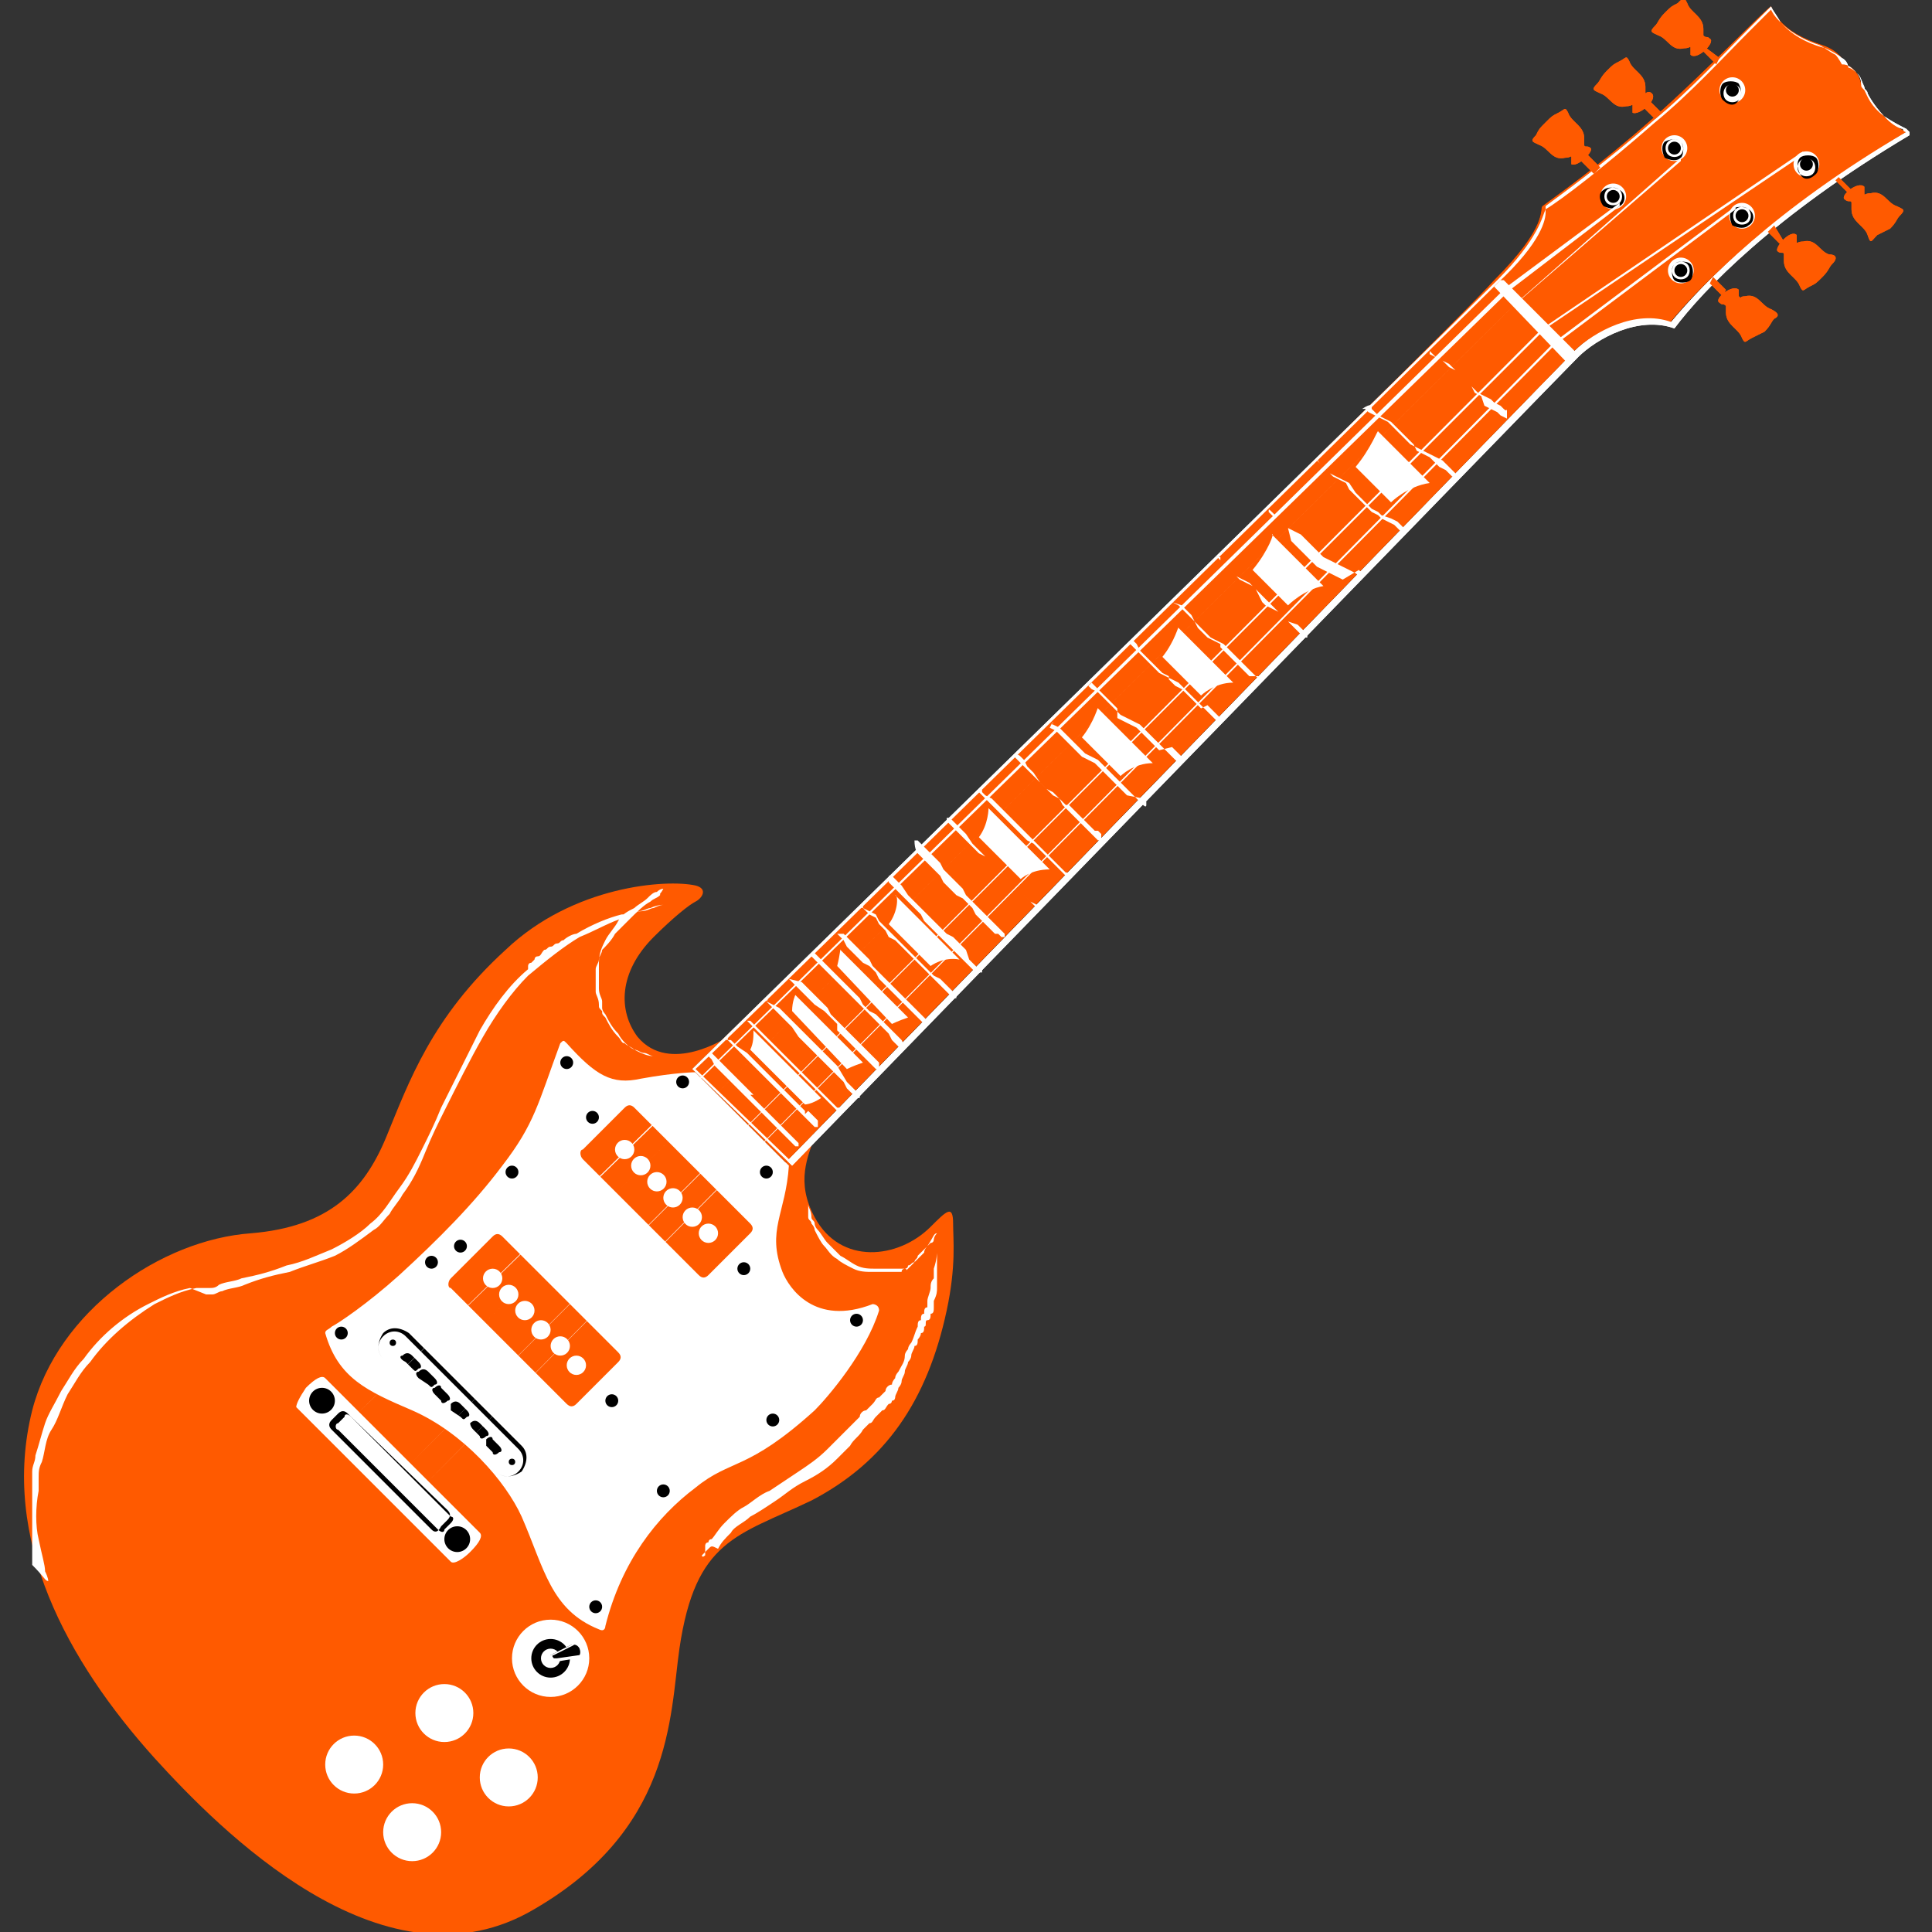 <svg enable-background="new 0 0 60 60" height="60" viewBox="0 0 60 60" width="60" xmlns="http://www.w3.org/2000/svg"><rect x="0" y="0" width="60" height="60" fill="#333333" stroke="none"/><path d="m22.6 32.2s-1.8 1.2-2.8 0c-.6-.8-.6-2 .5-3.1.6-.6 1.1-1 1.3-1.1s.4-.4 0-.5c-.9-.2-3.8 0-5.9 2-2.3 2.1-3 4.1-3.7 5.8s-1.8 2.8-4.2 3c-2.8.2-6 2.4-6.8 5.5-1 4 1.1 7.8 3.8 10.8 2 2.2 7 7.3 11.6 4.8 4.5-2.5 4.4-6.1 4.7-8.2.5-3.4 1.8-3.5 4.1-4.6 2.3-1.2 3.6-3.1 4.2-5.9.3-1.4.2-2.2.2-2.7 0-.6-.2-.4-.7.1-1 1-2.8 1.2-3.6-.3-.6-1.1-.2-1.9 0-2.5z" fill="#ff5a00"/><path d="m10.1 41.4c.4 1.4 1.3 1.8 2.7 2.4 1.6.7 2.9 2.2 3.4 3.3.7 1.6.9 2.9 2.4 3.5.2.1.2-.1.2-.1.5-2 1.6-3.4 2.8-4.3 1.1-.9 1.6-.5 3.7-2.4.4-.4 1.6-1.8 2-3.1 0-.2-.2-.2-.2-.2-1.8.7-2.6-.5-2.8-1-.5-1.3.1-1.8.2-3.3-1.3-1.3-2.9-2.9-2.9-2.9s-.6 0-1.7.2c-.9.2-1.4-.1-2.3-1.1-.1-.1-.1-.1-.2 0-.7 1.9-.8 2.5-1.8 3.8-.9 1.2-2 2.3-3.2 3.4-1 .9-1.9 1.5-2.1 1.6-.1.1-.2.1-.2.2zm19-3.1c-.1.1-.1.2-.1.2s0 .1-.1.1c0 0-.1.1-.1.1s-.1.1-.1.2c-.1.1-.1.1-.2.2s-.1.1-.2.2c0 0 0 0-.1.1s0 0-.1 0c0 0-.1 0-.1.1h-.1s0 0-.1 0c0 0 0 0-.1 0h-.1-.1-.1c-.1 0-.2 0-.3 0-.2 0-.4 0-.6-.1s-.4-.2-.5-.3c-.2-.1-.3-.3-.4-.4s-.2-.3-.3-.5c0-.1-.1-.2-.1-.2 0-.1-.1-.1-.1-.2v-.1-.1c0-.1 0-.1 0-.2s0-.1 0-.2v-.1s0 0 0-.1 0 0 0 0v-.1-.1s0 0 0 .1v.1s0 0 0 .1v.1.2c0 .1.1.2.1.4 0 .1.1.1.1.2s.1.2.1.2c.1.1.2.3.3.4l.4.4c.2.1.3.2.5.3s.4.1.6.1h.5.1.1.1.1s.1 0 .1-.1c.1 0 .1-.1.2-.1 0-.1.1-.1.1-.2 0 0 .1-.1.1-.1s.1-.1.1-.1.1-.1.1-.1c.2-.3.2-.4.3-.4zm-7.3 10s0 0 .1-.1c0 0 0 0 0-.1 0 0 0 0 0-.1 0 0 0-.1.1-.1 0 0 0-.1.1-.1.1-.1.2-.3.4-.5s.4-.4.6-.5.5-.4.8-.5c.3-.2.6-.4.9-.6s.6-.4.9-.7l.4-.4c.1-.1.3-.3.4-.4l.1-.1.1-.1c0-.1.1-.2.2-.2l.1-.1.1-.1c.1-.1.1-.2.2-.2 0 0 .1-.1.1-.1s.1-.1.1-.1c0-.1.1-.2.2-.2 0-.1.1-.2.1-.2 0-.1.1-.2.1-.2.1-.2.2-.3.2-.5 0-.1.1-.2.1-.2 0-.1.1-.2.1-.2.1-.2.1-.3.2-.5 0-.1 0-.2.1-.2 0-.1 0-.2.1-.2 0-.1 0-.2.1-.2 0-.1 0-.1 0-.2s.1-.3.1-.4 0-.2.1-.3c0-.1 0-.2 0-.3.1-.3.1-.5.1-.5s0 0 0 .1v.4.3.3c0 .1 0 .2-.1.4v.2c0 .1 0 .2-.1.2 0 .1 0 .2-.1.2s0 .2-.1.2c0 .1 0 .2-.1.2 0 .1-.1.2-.1.2 0 .1 0 .2-.1.2 0 .1-.1.2-.1.3s-.1.2-.1.2c0 .1-.1.2-.1.3s-.1.2-.1.3-.1.2-.1.2c0 .1-.1.2-.1.3 0 0 0 .1-.1.1 0 0 0 .1-.1.1-.1.1-.1.2-.2.2l-.1.1-.1.1c-.1.1-.1.2-.2.2l-.1.1-.1.1c-.1.2-.3.3-.4.5-.1.1-.3.3-.4.4-.3.3-.6.5-1 .7s-.6.4-.9.6-.6.4-.8.5c-.2.2-.5.3-.6.5-.2.2-.3.3-.4.5-.2-.1-.2-.1-.3 0 0 0 0 0-.1.1v.1s-.1.1-.1 0zm-1.3-20.5c-.1.1-.2.1-.3.2-.2.1-.4.3-.7.6-.1.1-.3.3-.4.4-.1.2-.3.4-.4.5 0 .1-.1.2-.1.3s-.1.2-.1.3v.7c0 .1.1.2.1.4 0 .1 0 .1.1.2 0 .1 0 .1.1.2.1.2.2.4.4.6.1.1.1.2.2.2.1.1.2.1.3.2.1 0 .2.1.3.1s.2.1.3.1c.2.1.3.1.5.1h.4.1.1.1s0 0-.1 0h-.1s-.1 0-.1 0c-.1 0-.2 0-.4 0s-.3 0-.5-.1c-.2 0-.4-.1-.6-.2s-.4-.3-.5-.5c-.2-.2-.3-.4-.4-.6 0 0-.1-.1-.1-.2v-.1s0 0 0-.1-.1-.2-.1-.4c0-.3 0-.5 0-.8s.1-.5.2-.7.3-.4.4-.6.3-.3.5-.4c.1-.1.3-.2.4-.3s.2-.2.3-.2c.1-.1.2-.1.2-.1-.1.2-.1.1-.1.2zm-19 21.3s0-.1-.1-.3c0-.2-.1-.5-.2-1-.1-.4-.1-1 0-1.5 0-.1 0-.2 0-.2 0-.1 0-.2 0-.2 0-.2 0-.3.1-.5.1-.3.1-.7.3-1s.3-.7.5-1.1c.2-.3.4-.7.7-1 .5-.7 1.2-1.3 2-1.8.4-.2.8-.4 1.3-.5h.2.2c.1 0 .2 0 .3-.1.2-.1.5-.1.7-.2.5-.1.9-.2 1.4-.4.5-.1.9-.3 1.4-.5.4-.2.9-.5 1.2-.8.4-.3.6-.7.9-1.1s.5-.8.7-1.2.4-.8.6-1.3l1.2-2.4c.4-.7.9-1.4 1.5-1.9v-.1s0-.1.1-.1c0 0 0 0 .1-.1 0 0 0-.1.1-.1s.1-.1.2-.2c.1 0 .1-.1.2-.1s.1-.1.2-.1.1-.1.2-.1c.1-.1.3-.2.4-.2.5-.3 1-.5 1.4-.6.2 0 .4-.1.5-.1.2 0 .3-.1.4-.1.2-.1.4-.1.4-.1s-.1 0-.3.1c-.1 0-.2.1-.4.1s-.4.1-.5.2c-.4.1-.9.4-1.4.6-.5.3-1 .7-1.6 1.2-.5.5-1 1.2-1.4 1.9s-.8 1.5-1.2 2.3c-.2.4-.4.8-.6 1.3s-.4.9-.7 1.3c-.1.2-.3.4-.4.6-.2.2-.3.4-.5.5-.4.3-.8.6-1.2.8-.5.2-.9.3-1.4.5-.5.1-.9.2-1.4.4-.2.1-.5.1-.7.2-.1 0-.2.1-.3.1h-.2l-.5-.2c-.5.1-.9.3-1.3.5-.8.4-1.5 1-2 1.7-.3.3-.5.7-.7 1-.2.4-.4.7-.5 1s-.2.7-.3 1c0 .2-.1.3-.1.5v.2.2 1.5.3.3.2.1.1c.4.4.4.5.5.5z" fill="#fff"/><path d="m14 39.7 1.3-1.3c.1-.1.2-.1.3 0l3.6 3.6c.1.1.1.2 0 .3l-1.3 1.3c-.1.1-.2.1-.3 0l-3.6-3.6c-.1 0-.1-.2 0-.3zm0 0 1.3-1.3c.1-.1.2-.1.3 0l3.6 3.6c.1.1.1.2 0 .3l-1.3 1.3c-.1.1-.2.1-.3 0l-3.6-3.6c-.1 0-.1-.2 0-.3zm0 0 1.3-1.3c.1-.1.2-.1.3 0l3.6 3.6c.1.1.1.2 0 .3l-1.3 1.3c-.1.1-.2.1-.3 0l-3.6-3.6c-.1 0-.1-.2 0-.3zm0 0 1.3-1.3c.1-.1.2-.1.3 0l3.6 3.6c.1.1.1.2 0 .3l-1.3 1.3c-.1.1-.2.1-.3 0l-3.6-3.6c-.1 0-.1-.2 0-.3z" fill="#ff5a00"/><g fill="#fff"><circle cx="15.3" cy="39.7" r=".3"/><circle cx="15.8" cy="40.2" r=".3"/><circle cx="16.3" cy="40.7" r=".3"/><circle cx="16.8" cy="41.3" r=".3"/><circle cx="17.4" cy="41.8" r=".3"/><circle cx="17.9" cy="42.4" r=".3"/></g><path d="m18.1 35.7 1.3-1.3c.1-.1.2-.1.3 0l3.6 3.6c.1.1.1.2 0 .3l-1.3 1.3c-.1.1-.2.1-.3 0l-3.6-3.6c-.1-.1-.1-.3 0-.3zm0 0 1.3-1.3c.1-.1.2-.1.3 0l3.6 3.6c.1.1.1.2 0 .3l-1.3 1.3c-.1.1-.2.1-.3 0l-3.6-3.6c-.1-.1-.1-.3 0-.3zm0 0 1.3-1.3c.1-.1.2-.1.3 0l3.6 3.6c.1.1.1.2 0 .3l-1.3 1.3c-.1.1-.2.1-.3 0l-3.6-3.6c-.1-.1-.1-.3 0-.3zm0 0 1.3-1.3c.1-.1.2-.1.3 0l3.6 3.6c.1.1.1.2 0 .3l-1.3 1.3c-.1.1-.2.1-.3 0l-3.6-3.6c-.1-.1-.1-.3 0-.3z" fill="#ff5a00"/><g fill="#fff"><circle cx="19.4" cy="35.7" r=".3"/><circle cx="19.9" cy="36.2" r=".3"/><circle cx="20.4" cy="36.7" r=".3"/><circle cx="20.9" cy="37.2" r=".3"/><circle cx="21.5" cy="37.8" r=".3"/><circle cx="22" cy="38.3" r=".3"/><path d="m9.5 43.1c.3-.3.5-.4.6-.3l4.8 4.8c.1.1 0 .3-.3.6-.2.2-.5.4-.6.3l-4.8-4.8c0-.1.1-.3.3-.6z"/></g><path d="m15.4 45.7-3.5-3.5c-.2-.2-.2-.5 0-.8.2-.2.5-.2.8 0l3.5 3.5c.2.2.2.5 0 .8-.3.2-.6.2-.8 0zm-2.8-4.2c-.2-.2-.5-.2-.7 0s-.2.5 0 .7l3.5 3.5c.2.2.5.2.7 0s.2-.5 0-.7c0 0-3.5-3.5-3.5-3.5z"/><g fill="#fff"><circle cx="11" cy="54.8" r=".9"/><circle cx="13.8" cy="53.2" r=".9"/><circle cx="15.8" cy="55.2" r=".9"/><circle cx="12.8" cy="56.9" r=".9"/><circle cx="17.1" cy="51.5" r="1.2"/></g><circle cx="17.1" cy="51.5" r=".6"/><circle cx="17.1" cy="51.5" fill="#fff" r=".3"/><path d="m17.1 51.4.6-.3s.2-.1.3.1c.1.3-.2.3-.2.3l-.6.1h-.1c-.1-.1 0-.2 0-.2z"/><path d="m17 51.6c-.1-.1 0-.2.1-.2l.6-.3s.2-.1.3 0c0 0 0 .1.1.1v.2c-.1.1-.2.1-.2.1l-.6.1c-.1 0-.2.1-.3 0zm1-.5c-.1-.1-.2 0-.2 0l-.6.3s-.1 0 0 .1h.1l.7-.1s.1 0 .2-.1c-.2 0-.2-.1-.2-.2z" fill="#fff"/><path d="m12.5 42.1c.1-.1.2-.1.3 0l.2.2c.1.1.1.2 0 .2-.1.1-.1.1-.2 0l-.2-.2c-.2-.1-.2-.2-.1-.2zm.5.5c.1-.1.2-.1.3 0l.2.2c.1.1.1.2 0 .2-.1.1-.1.1-.2 0l-.3-.2c-.1-.1-.1-.2 0-.2zm.5.5c.1-.1.2-.1.2 0l.2.2c.1.1.1.2 0 .2-.1.1-.2.1-.2 0l-.2-.2c-.1-.1-.1-.2 0-.2zm.5.5c.1-.1.2-.1.3 0l.2.2c.1.1.1.2 0 .2-.1.1-.1.1-.2 0l-.3-.2s0-.1 0-.2zm.6.6c.1-.1.2-.1.3 0l.2.2c.1.1.1.2 0 .2-.1.1-.2.1-.2 0l-.2-.2c-.1-.1-.1-.2-.1-.2zm.5.5c.1-.1.2-.1.2 0l.2.2c.1.1.1.2 0 .2-.1.1-.2.1-.2 0l-.2-.2s0-.1 0-.2z"/><circle cx="12.2" cy="41.7" r=".1"/><circle cx="15.9" cy="45.4" r=".1"/><path d="m13.4 47.5-3.1-3.1c-.1-.1-.1-.2 0-.3l.2-.2c.1-.1.2-.1.3 0l3.1 3c.1.1.1.2 0 .3l-.2.2c-.1.2-.2.2-.3.1zm-2.5-3.5c-.1-.1-.2-.1-.2 0l-.2.2c-.1 0-.1.2 0 .2l3.1 3.1c.1.1.2.1.2 0l.2-.2c.1-.1.1-.2 0-.2z"/><circle cx="10" cy="43.5" r=".4"/><circle cx="14.2" cy="47.8" r=".4"/><path d="m21.5 33.2 2.9 2.9s23.9-24.6 24.4-25.1c.5-.6 1.9-1.3 3-.9 1.2-1.5 3.6-3.7 7.4-6 0 0-.4-.2-.7-.5-.4-.4-.5-.7-.7-1-.1-.5-.5-.6-.5-.6s-.1-.4-.7-.6-1.3-.5-1.6-1.2c-.1 0-2 2-3.7 3.5s-3 2.4-3.4 2.7c-.1.1.2.6-1.5 2.3-1.6 1.8-24.9 24.5-24.9 24.5z"/><path d="m21.5 33.2c.3-.3 23.3-22.8 25-24.5 1.3-1.3 1.4-2 1.5-2.2 0-.1 0-.1 0-.1.4-.3 1.8-1.3 3.4-2.7 1.1-.9 2.2-2.1 2.9-2.8.5-.5.7-.7.7-.7.1.2.2.3.3.5.4.4.9.6 1.2.7.2.1.3.2.5.3.1.1.2.3.2.3.1 0 .2 0 .4.2.1.1.2.2.2.4 0 .1 0 .1.1.2.1.2.2.5.6.8.3.2.5.3.7.4.1.1.1.1.1.1s0 0 0 .1c-4.2 2.5-6.4 4.8-7.3 6-1.1-.4-2.4.3-3 .9s-24.2 24.9-24.4 25.1zm33.5-32.9c-.1.1-.4.4-.7.7-.7.7-1.8 1.9-2.9 2.8-1.6 1.4-2.9 2.4-3.4 2.7v.1c0 .2-.1.9-1.5 2.2-1.6 1.6-23.9 23.5-24.9 24.4l2.9 2.8c1-1 23.8-24.5 24.4-25.1s1.9-1.3 3-.9c1-1.2 3.2-3.5 7.3-5.9 0 0-.1 0-.1-.1-.1 0-.3-.1-.5-.3-.3-.3-.5-.6-.6-.8 0-.1-.1-.1-.1-.2-.1-.2-.1-.3-.2-.4-.2-.2-.3-.2-.3-.2s0-.2-.2-.3c-.1-.1-.3-.2-.5-.3-.4-.1-.9-.3-1.3-.7-.2-.2-.3-.3-.4-.5z" fill="#fff"/><path d="m55.2 7.8c.1.1.2 0 .2.1v.2c0 .4.4.5.5.8.1.2.1.1.3 0s.2-.1.4-.3.2-.3.3-.4c.2-.2.1-.3-.1-.3-.3-.1-.4-.5-.8-.4-.2 0-.2.1-.2 0 0 0 0-.1 0-.2-.2-.2-.7.4-.6.5zm-.3-.6.4.4.1-.1-.3-.5zm-1.5 2.2c.1.1.1 0 .2.1v.2c0 .4.4.5.5.8.1.2.1.1.3 0s.2-.1.4-.2c.2-.2.2-.3.3-.4.2-.1.1-.2-.1-.3-.3-.1-.4-.5-.8-.4-.2 0-.1.1-.2 0 0 0 0-.1 0-.2-.2-.2-.8.3-.6.4zm-.3-.6.4.4.1-.2-.4-.4zm4.2-2.6c.1.1.2 0 .2.1v.2c0 .4.4.5.5.8s.1.2.3 0c.2-.1.2-.1.4-.2.2-.2.2-.3.3-.4.2-.2.1-.2-.1-.3-.3-.1-.4-.5-.8-.4-.2 0-.2.1-.2 0 0 0 0-.1 0-.2-.2-.2-.8.3-.6.4zm-.3-.6.4.4.1-.1-.4-.4zm-5.7-2.7c-.1-.1-.2 0-.2 0s0-.1 0-.2c0-.4-.4-.5-.5-.8-.1-.2-.1-.1-.3 0s-.2.1-.4.3-.2.3-.3.4c-.2.2-.1.2.1.3.3.1.4.5.8.4.2 0 .2-.1.2 0v.2c.2.1.8-.4.6-.6zm.3.6-.4-.4-.2.2.4.4zm1.5-2.3c-.1-.1-.1 0-.2-.1 0 0 0-.1 0-.2 0-.4-.4-.5-.5-.8-.1-.2-.1-.2-.3 0-.2.1-.2.1-.4.3s-.2.3-.3.4c-.2.2-.1.2.1.3.3.1.4.5.8.4.2 0 .2-.1.2 0v.2c.2.2.8-.4.6-.5zm.3.6-.4-.3-.1.1.4.4zm-4 2.8c-.1-.1-.2 0-.2-.1 0 0 0-.1 0-.2 0-.4-.4-.5-.5-.8-.1-.2-.1-.1-.3 0s-.2.1-.4.3-.2.2-.3.4c-.2.2-.1.2.1.3.3.1.4.5.8.4.2 0 .2-.1.2 0v.2c.2.1.7-.4.6-.5zm.3.6-.4-.4-.2.2.4.4zm-28.2 28 2.9 2.9s23.9-24.6 24.4-25.1c.5-.6 1.9-1.3 3-.9 1.2-1.5 3.6-3.7 7.4-6 0 0-.4-.2-.7-.5-.4-.4-.5-.7-.7-1-.1-.5-.5-.6-.5-.6s-.1-.4-.7-.6-1.3-.5-1.6-1.2c-.1 0-2 2-3.7 3.5s-3 2.4-3.4 2.7c-.1.1.2.6-1.5 2.3-1.6 1.8-24.9 24.5-24.9 24.5z" fill="#ff5a00"/><path d="m21.5 33.2c.3-.3 23.3-22.8 25-24.5 1.3-1.3 1.4-2 1.5-2.2 0-.1 0-.1 0-.1.4-.3 1.8-1.3 3.4-2.7 1.1-.9 2.2-2.1 2.9-2.8.5-.5.7-.7.7-.7.1.2.2.3.3.5.4.4.9.6 1.2.7.2.1.3.2.5.3.1.1.2.3.2.3.1 0 .2 0 .4.2.1.1.2.2.2.4 0 .1 0 .1.1.2.1.2.2.5.6.8.3.2.5.3.7.4.1.1.1.1.1.1s0 0 0 .1c-4.2 2.5-6.4 4.8-7.3 6-1.1-.4-2.4.3-3 .9s-24.2 24.9-24.4 25.1zm33.5-32.9c-.1.1-.4.4-.7.7-.7.7-1.8 1.9-2.9 2.8-1.6 1.4-2.9 2.4-3.4 2.7v.1c0 .2-.1.9-1.5 2.2-1.6 1.6-23.9 23.5-24.9 24.4l2.9 2.8c1-1 23.8-24.5 24.4-25.1s1.9-1.3 3-.9c1-1.2 3.2-3.5 7.3-5.9 0 0-.1 0-.1-.1-.1 0-.3-.1-.5-.3-.3-.3-.5-.6-.6-.8 0-.1-.1-.1-.1-.2-.1-.2-.1-.3-.2-.4-.2-.2-.3-.2-.3-.2s0-.2-.2-.3c-.1-.1-.3-.2-.5-.3-.4-.1-.9-.3-1.3-.7-.2-.2-.3-.3-.4-.5z" fill="#fff"/><path d="m55.2 7.8c.1.1.2 0 .2.1v.2c0 .4.4.5.5.8.1.2.1.1.3 0s.2-.1.4-.3.2-.3.3-.4c.2-.2.1-.3-.1-.3-.3-.1-.4-.5-.8-.4-.2 0-.2.1-.2 0 0 0 0-.1 0-.2-.2-.2-.7.4-.6.5zm-.3-.6.4.4.1-.1-.3-.5zm-1.5 2.2c.1.1.1 0 .2.1v.2c0 .4.4.5.5.8.1.2.1.1.3 0s.2-.1.4-.2c.2-.2.2-.3.3-.4.2-.1.1-.2-.1-.3-.3-.1-.4-.5-.8-.4-.2 0-.1.1-.2 0 0 0 0-.1 0-.2-.2-.2-.8.3-.6.4zm-.3-.6.4.4.1-.2-.4-.4zm4.2-2.6c.1.1.2 0 .2.1v.2c0 .4.4.5.5.8s.1.2.3 0c.2-.1.2-.1.4-.2.2-.2.2-.3.3-.4.2-.2.1-.2-.1-.3-.3-.1-.4-.5-.8-.4-.2 0-.2.1-.2 0 0 0 0-.1 0-.2-.2-.2-.8.3-.6.4zm-.3-.6.4.4.1-.1-.4-.4zm-5.7-2.7c-.1-.1-.2 0-.2 0s0-.1 0-.2c0-.4-.4-.5-.5-.8-.1-.2-.1-.1-.3 0s-.2.1-.4.3-.2.3-.3.4c-.2.2-.1.2.1.3.3.1.4.5.8.4.2 0 .2-.1.2 0v.2c.2.1.8-.4.6-.6zm.3.6-.4-.4-.2.2.4.4zm1.5-2.3c-.1-.1-.1 0-.2-.1 0 0 0-.1 0-.2 0-.4-.4-.5-.5-.8-.1-.2-.1-.2-.3 0-.2.1-.2.1-.4.3s-.2.3-.3.4c-.2.2-.1.2.1.3.3.1.4.5.8.4.2 0 .2-.1.2 0v.2c.2.2.8-.4.6-.5zm.3.6-.4-.3-.1.1.4.4zm-4 2.8c-.1-.1-.2 0-.2-.1 0 0 0-.1 0-.2 0-.4-.4-.5-.5-.8-.1-.2-.1-.1-.3 0s-.2.1-.4.3-.2.2-.3.4c-.2.2-.1.2.1.3.3.1.4.5.8.4.2 0 .2-.1.2 0v.2c.2.1.7-.4.6-.5zm.3.6-.4-.4-.2.2.4.4z" fill="#ff5a00"/><path d="m46.4 8.9.2-.2h.1l2.3 2.3v.1l-.2.2s0 0-.1 0zm-2 2 .2.2.2.1.1.1.1.1.2.1.2.2.2.2.1.1.1.1.1.1.2.1.2.1.1.1.2.1.1.1s.1.1.1 0v-.1.4l-.2-.1-.1-.1-.2-.1-.2-.1-.1-.3-.2-.1-.1-.2-.2-.2-.2-.2-.1-.1-.2-.2-.2-.1-.2-.1-.2-.1v-.1c0-.1 0-.1 0 0zm-1.8 1.8.2.2.2.1.2.1.2.2.3.3.2.2.1.2.2.1.2.1.1.1.2.2.2.1.1.1.1.1h.1v-.1l-.1-.1-.1-.1-.2-.2-.2-.1-.2-.1-.2-.1-.2-.1-.2-.1-.2-.2-.3-.3-.2-.2-.2-.1-.2-.1-.2-.1-.1-.1h-.1c.3-.2.3-.1.3 0zm-1.6 1.7.1.1.1.1.1.1.1.1.2.1.2.1.1.2.2.2.3.3.2.2.2.1.1.1.2.1.2.1.1.1.1.1h.1v-.1l-.1-.1-.1-.1-.2-.1-.3-.1-.1-.1-.2-.1-.2-.2-.3-.3-.2-.3-.2-.1-.2-.1-.2-.1-.1-.1-.1-.1-.1-.1-.1-.1.1-.1h-.1s0 .1.1.2zm-1.6 1.5.2.2.2.2.2.1.2.1.2.1.2.2.3.3.2.2.2.1.2.1.2.1.2.1.2.1.1.1h.1s0-.1 0-.1l-.1-.1-.5.3-.2-.1-.2-.1-.2-.1-.2-.1-.2-.2-.3-.3-.2-.2-.1-.1-.1-.4-.2-.1-.2-.2v-.1l-.1-.1c-.1-.1-.1-.1-.1 0-.1 0-.1 0 0 0zm-1.5 1.5.1.1.1.1.1.1.1.1.1.1.1.1.2.1.2.1.2.2.2.2.1.1.1.1.2.2.1.1.1.1.1.1.1.1.1.1.1.1.1.1.1.1h.1v-.1l-.1-.1-.1-.1-.1-.1-.3-.1-.1-.1-.1-.1-.1-.1-.2-.1-.2-.1-.1-.1-.2-.4-.2-.2-.2-.1-.2-.1-.1-.1-.1-.1-.1-.1-.1-.1-.1-.1c0-.1 0-.1 0-.1-.1 0-.1 0 0 .1zm-1.5 1.3.2.1.3.3.3.3.2.2.2.2.2.1.2.1.2.2.1.1.2.2.2.2.2.2.1.1.1.1s.1.1.1 0v-.1h-.4l-.1-.1-.2-.2-.2-.2-.2-.2-.2-.2v-.1l-.2-.1-.2-.1-.1-.1-.2-.2-.2-.4-.3-.3-.3-.1c.1-.1 0-.1 0 0zm-1.3 1.3.2.2.2.2.3.3.2.2.2.1.2.1.2.1.2.2.2.2.2.2.2.2.1.1.1.1.1.1.1.1h.1s0-.1 0-.1l-.1-.1-.1-.1-.1-.1-.1-.1-.2.1-.2-.2-.2-.2-.2-.2-.2-.1-.2-.2v-.1l-.2-.1-.2-.2-.3-.3-.2-.2-.1-.2-.1-.1h-.1zm-1.3 1.3.1.1.2.1.2.2.3.3.2.2.2.1.2.1.2.1.2.2.2.2.2.2.2.2.1.1.1.1.1.1.1.1h.1v-.1-.1l-.1-.1-.1-.1-.1-.1-.4.1-.2-.2-.1-.1-.2-.2-.2-.2-.2-.1-.2-.1-.2-.1v-.3l-.3-.3-.2-.2-.2-.2-.1-.1s0 0-.1.1c0-.1 0 0 0 0zm-1.1 1.2.2.1.3.3.3.3.2.2.2.1.2.1.2.2.2.2.2.2.2.2.2.2.2.2.1.1.1.1s.1.1.1 0v-.1l-.1-.1-.5-.1-.2-.2-.2-.2-.2-.2-.1-.1-.2-.2-.1-.1-.2-.1-.2-.1-.2-.2-.3-.3-.3-.3-.2-.1c.1-.2.1-.2.1-.1 0-.1-.1 0 0 0zm-1.2 1 .2.2.3.3.3.3.2.2.2.1.2.2.1.2.2.2.2.2.2.2.2.2.1.1.1.1.1.1h.1v-.1-.1l-.1-.1h-.1l-.1-.1-.1-.1-.2-.2-.2-.2-.2-.2h-.1l-.2-.2-.2-.1-.2-.2-.2-.2-.2-.3-.2-.2-.1-.2-.1-.1c-.1-.1-.2-.1-.2 0zm-1.1 1.1.2.2.2.2.3.3.2.2.2.2.2.2.2.2.2.1.2.2.2.2.1.1.1.1.1.1.1.1.1.1.1.1h.1v-.1h-.1l-.1-.1-.1-.1-.1-.1-.1-.1-.1-.1-.1-.1-.2-.2-.2-.2-.1-.1-.2-.2-.2-.2-.2-.2-.2-.2-.2-.2-.2-.2-.2-.1-.1-.1c0-.1 0-.1-.1 0 0-.1 0 0 0 0zm-.9 1 .2.2.2.2.3.3.2.2.2.1.2.2.2.2.2.2.2.2.2.2.1.1.1.1.1.1.1.1.1.1.1.1h.1v-.1h-.1l-.2-.1-.1-.1-.1-.1-.1-.1-.1-.1-.1-.1-.2-.2-.2-.2-.1-.1-.2-.2-.2-.2-.2-.2-.2-.2-.2-.3-.2-.2-.2-.2-.1-.1h-.1c0 .1 0 .1.1.2zm-1 .9.2.2.3.3.2.2.1.2.2.2.2.2.2.1.1.1.2.2.1.2.2.2.1.1.1.1.1.1.1.1h.1l.1.1h.1v-.1l-.1-.1-.1-.1-.1-.1-.1-.1-.1-.1-.1-.1-.2-.2-.2-.2-.2-.2-.1-.2-.2-.2-.2-.2-.2-.2-.1-.2-.2-.2-.2-.2-.2-.2-.1-.1h-.1c0 .3.1.4.1.4zm-.9.9.1.1.1.1.2.2.2.2.2.2.2.2.1.2.2.2.2.2.2.2.2.2.2.2.1.1.1.1.1.1.1.1.1.1.1.1h.1.1v-.1h-.1l-.1-.1-.1-.1-.1-.1-.1-.3-.1-.1-.1-.1-.2-.2-.2-.1-.2-.2-.2-.2-.2-.2-.2-.2-.2-.2-.2-.2-.2-.3-.2-.2-.1-.1h-.1zm-.8.8.1.1.1.1.2.1.1.2.2.2.1.2.2.1.2.2.2.2.2.2.2.2.2.2.1.1.1.1.1.1.1.1.1.1.1.1.1.1.1.1h.1v-.1l-.1-.1-.1-.1-.1-.1-.1-.1-.1-.1-.2-.1-.1-.1-.1-.1-.1-.1-.2-.2-.2-.2-.2-.2-.1-.1-.2-.2-.1-.1-.2-.2-.2-.2-.1-.2-.2-.1-.2-.1c0-.1 0-.1 0-.1-.1 0-.1.1 0 .1zm-.8.8.2.2.1.2.1.1.2.2.2.2.2.1.2.2.1.2.2.2.2.2.2.2.2.2.1.1.1.1.1.1.1.1.1.1.1.1h.1v-.1l-.1-.1-.1-.1-.1-.1-.1-.1-.1-.1-.1-.1-.1-.1-.2-.2-.2-.2-.2-.2-.2-.2-.2-.2-.1-.2-.2-.2-.2-.2-.2-.2-.2-.2h-.2c0-.1 0-.1 0 0 0-.1 0 0 0 0zm-.8.7.2.2.3.3.3.3.2.2.2.2.2.2.2.2.2.2.2.2.2.2.2.2.1.2.1.1.1.1.1.1h.1v-.1l-.1-.2-.1-.1-.1-.1-.1-.1-.1-.1-.2-.2-.2-.2-.2-.1-.2-.2-.1-.2-.2-.2-.2-.2-.2-.2-.3-.3-.3-.3-.2-.2h-.1zm-.7.7.2.2.3.3.3.3.3.2.2.2.2.2v.2l.2.2.2.2.2.2.2.2.1.1.1.1.1.1.1.1h.1s0-.1 0-.1v-.1l-.1-.1-.1-.1-.1-.1-.1-.1-.2-.2-.2-.2-.2-.2-.2-.2-.1-.1-.2-.2-.1-.2-.2-.2-.3-.3-.3-.3-.4-.1c0-.1 0-.1 0-.1-.1 0 0 .1 0 .1zm-.7.7.2.2.3.3.3.3.2.3.2.2.2.2.2.2.2.2.2.2.2.2.2.2.1.2.1.1.1.1.1.1h.1v-.1l-.1-.1-.1-.1-.1-.1-.1-.1-.3-.5-.2-.2-.2-.2-.2-.2-.2-.2-.2-.2-.2-.2-.3-.3-.3-.3-.4-.2c.1-.1 0-.1 0 0 0-.1 0 0 0 0zm-.6.6.1.1.1.1.3.3.3.3.2.2.2.2.2.2.2.2.2.2.2.2.2.2.1.1.1.1.1.1.1.1.1.1.1.1h.1v-.1h-.1l-.1-.1-.1-.1-.1-.1-.1-.1-.1-.1-.1-.1-.2-.2-.2-.2-.2-.2-.2-.2-.2-.2-.2-.2-.2-.2-.3-.3-.2-.2-.2-.2h-.1c0-.1 0-.1 0 0-.1 0-.1 0 0 0zm-.6.6.2.2.2.2.3.3.2.2.2.2.2.2.2.2.2.2.2.2.2.2.1.1.1.1.1.1.1.1.1.1.1.1h.1s0-.1 0-.1v-.1l-.1-.1-.1-.1-.1-.1-.1.1v-.1l-.1-.1-.2-.2-.2-.2-.2-.2-.2-.2-.2-.2-.2-.2-.2-.2-.3-.3-.3-.2-.2-.2h-.1c0-.1 0-.1 0-.1-.1 0-.1.1 0 .1zm-.6.5.1.1.1.2.2.2.3.3.2.2.2.2.2.2.2.2.2.2.2.2.2.2.1.1.1.1.1.1.1.1.1.1.1.1h.1v-.1l-.1-.1-.1-.1-.1-.1-.1-.1-.1-.1-.1-.1-.1-.1-.2-.2-.2-.2-.2-.2-.2-.2h.1l-.2-.2-.2-.2-.3-.3-.3-.3-.2-.2-.1-.1s0 0-.1.1zm20.1-18.3 1.1 1.1s.5-.5 1.2-.6l-1.6-1.6c0-.1-.2.5-.7 1.1zm-3.2 3.2 1.1 1.1s.5-.5 1.1-.6l-1.6-1.6c.1-.1-.1.5-.6 1.1zm-2.8 2.7 1.2 1.2s.4-.4 1-.4l-1.7-1.7c0-.1-.1.4-.5.9zm-2.5 2.5 1.2 1.2s.4-.4 1-.4l-1.7-1.7c0-.1-.1.4-.5.9zm-3.2 3.1 1.3 1.3s.3-.3.9-.3l-1.9-1.9s0 .5-.3.9zm-2.8 2.7 1.3 1.3s.4-.3.9-.2l-2-2c.1 0 .1.5-.2.9zm-1.6 1.3 1.7 1.8s.2-.1.5-.2l-2.1-2.1c0-.1 0 .1-.1.5zm-1.4 1.4 1.7 1.8s.2-.1.5-.2l-2.1-2.1s-.1.2-.1.5zm-1.3 1.2 1.7 1.7s.2 0 .5-.2l-2.1-2.1c0 .2 0 .4-.1.6z" fill="#fff"/><circle cx="50.1" cy="6.1" fill="#fff" r=".4"/><path d="m49.8 6.4c-.1-.1-.2-.4 0-.5.1-.1.4-.1.5 0 .2.1.2.4 0 .5-.1.1-.3.1-.5 0zm.5-.5c-.1-.1-.3-.1-.4 0s-.1.3 0 .4.3.1.4 0 .1-.3 0-.4z"/><circle cx="50.1" cy="6.1" r=".2"/><circle cx="52" cy="4.6" fill="#fff" r=".4"/><path d="m51.7 4.9c-.1-.2-.1-.4 0-.5.2-.1.4-.1.5 0s.1.4 0 .5-.3.1-.5 0zm.5-.5c-.1-.1-.3-.1-.4 0s-.1.3 0 .4.3.1.4 0 .1-.3 0-.4z"/><circle cx="52" cy="4.6" r=".2"/><circle cx="53.8" cy="2.8" fill="#fff" r=".4"/><path d="m53.5 3.1c-.1-.1-.1-.4 0-.5s.4-.1.5 0c.1.2.1.4 0 .5-.1.2-.3.2-.5 0zm.5-.4c-.1-.1-.3-.1-.4 0s-.1.3 0 .4.3.1.4 0 .1-.3 0-.4z"/><circle cx="53.8" cy="2.8" r=".2"/><circle cx="56.1" cy="5.1" fill="#fff" r=".4"/><path d="m55.9 5.4c-.1-.2-.1-.4 0-.5s.4-.1.5 0 .1.4 0 .5c-.2.2-.4.2-.5 0zm.4-.4c-.1-.1-.3-.1-.4 0s-.1.3 0 .4.3.1.4 0 .1-.3 0-.4z"/><circle cx="56.1" cy="5.1" r=".2"/><circle cx="54.1" cy="6.7" fill="#fff" r=".4"/><path d="m53.8 7c-.1-.2-.1-.4 0-.5s.4-.1.5 0c.2.1.2.4 0 .5-.1.1-.3.1-.5 0zm.5-.5c-.1-.1-.3-.1-.4 0s-.1.3 0 .4.3.1.4 0 .1-.3 0-.4z"/><circle cx="54.1" cy="6.7" r=".2"/><circle cx="52.2" cy="8.4" fill="#fff" r=".4"/><path d="m52 8.7c-.1-.1-.1-.4 0-.5s.4-.1.5 0 .1.4 0 .5-.4.1-.5 0zm.4-.5c-.1-.1-.3-.1-.4 0s-.1.3 0 .4.3.1.4 0 .1-.3 0-.4z"/><circle cx="52.2" cy="8.4" r=".2"/><circle cx="10.6" cy="41.4" r=".2"/><circle cx="13.4" cy="39.2" r=".2"/><circle cx="15.9" cy="36.4" r=".2"/><circle cx="17.6" cy="33" r=".2"/><circle cx="21.2" cy="33.6" r=".2"/><circle cx="23.8" cy="36.4" r=".2"/><circle cx="23.1" cy="39.4" r=".2"/><circle cx="19" cy="43.5" r=".2"/><circle cx="14.3" cy="38.7" r=".2"/><circle cx="18.4" cy="34.7" r=".2"/><circle cx="18.5" cy="49.9" r=".2"/><circle cx="20.6" cy="46.3" r=".2"/><circle cx="24" cy="44.1" r=".2"/><circle cx="26.6" cy="41" r=".2"/><path d="m11.1 43.9 35.7-35 3.5-2.6v.1l-3.4 2.6zm.5.6 35.5-35.1 5.1-4.5v.1l-5.2 4.5zm.4.5 35.5-35.2 6.6-6.7-6.6 6.7zm.6.6 35.3-35.4 8.1-5.5v.1l-8 5.4zm.6.5 35.1-35.5 5.6-4.2v.1l-5.6 4.2zm.4.5 35.1-35.8 3.2-2.6-3.2 2.6z" fill="#fff"/></svg>